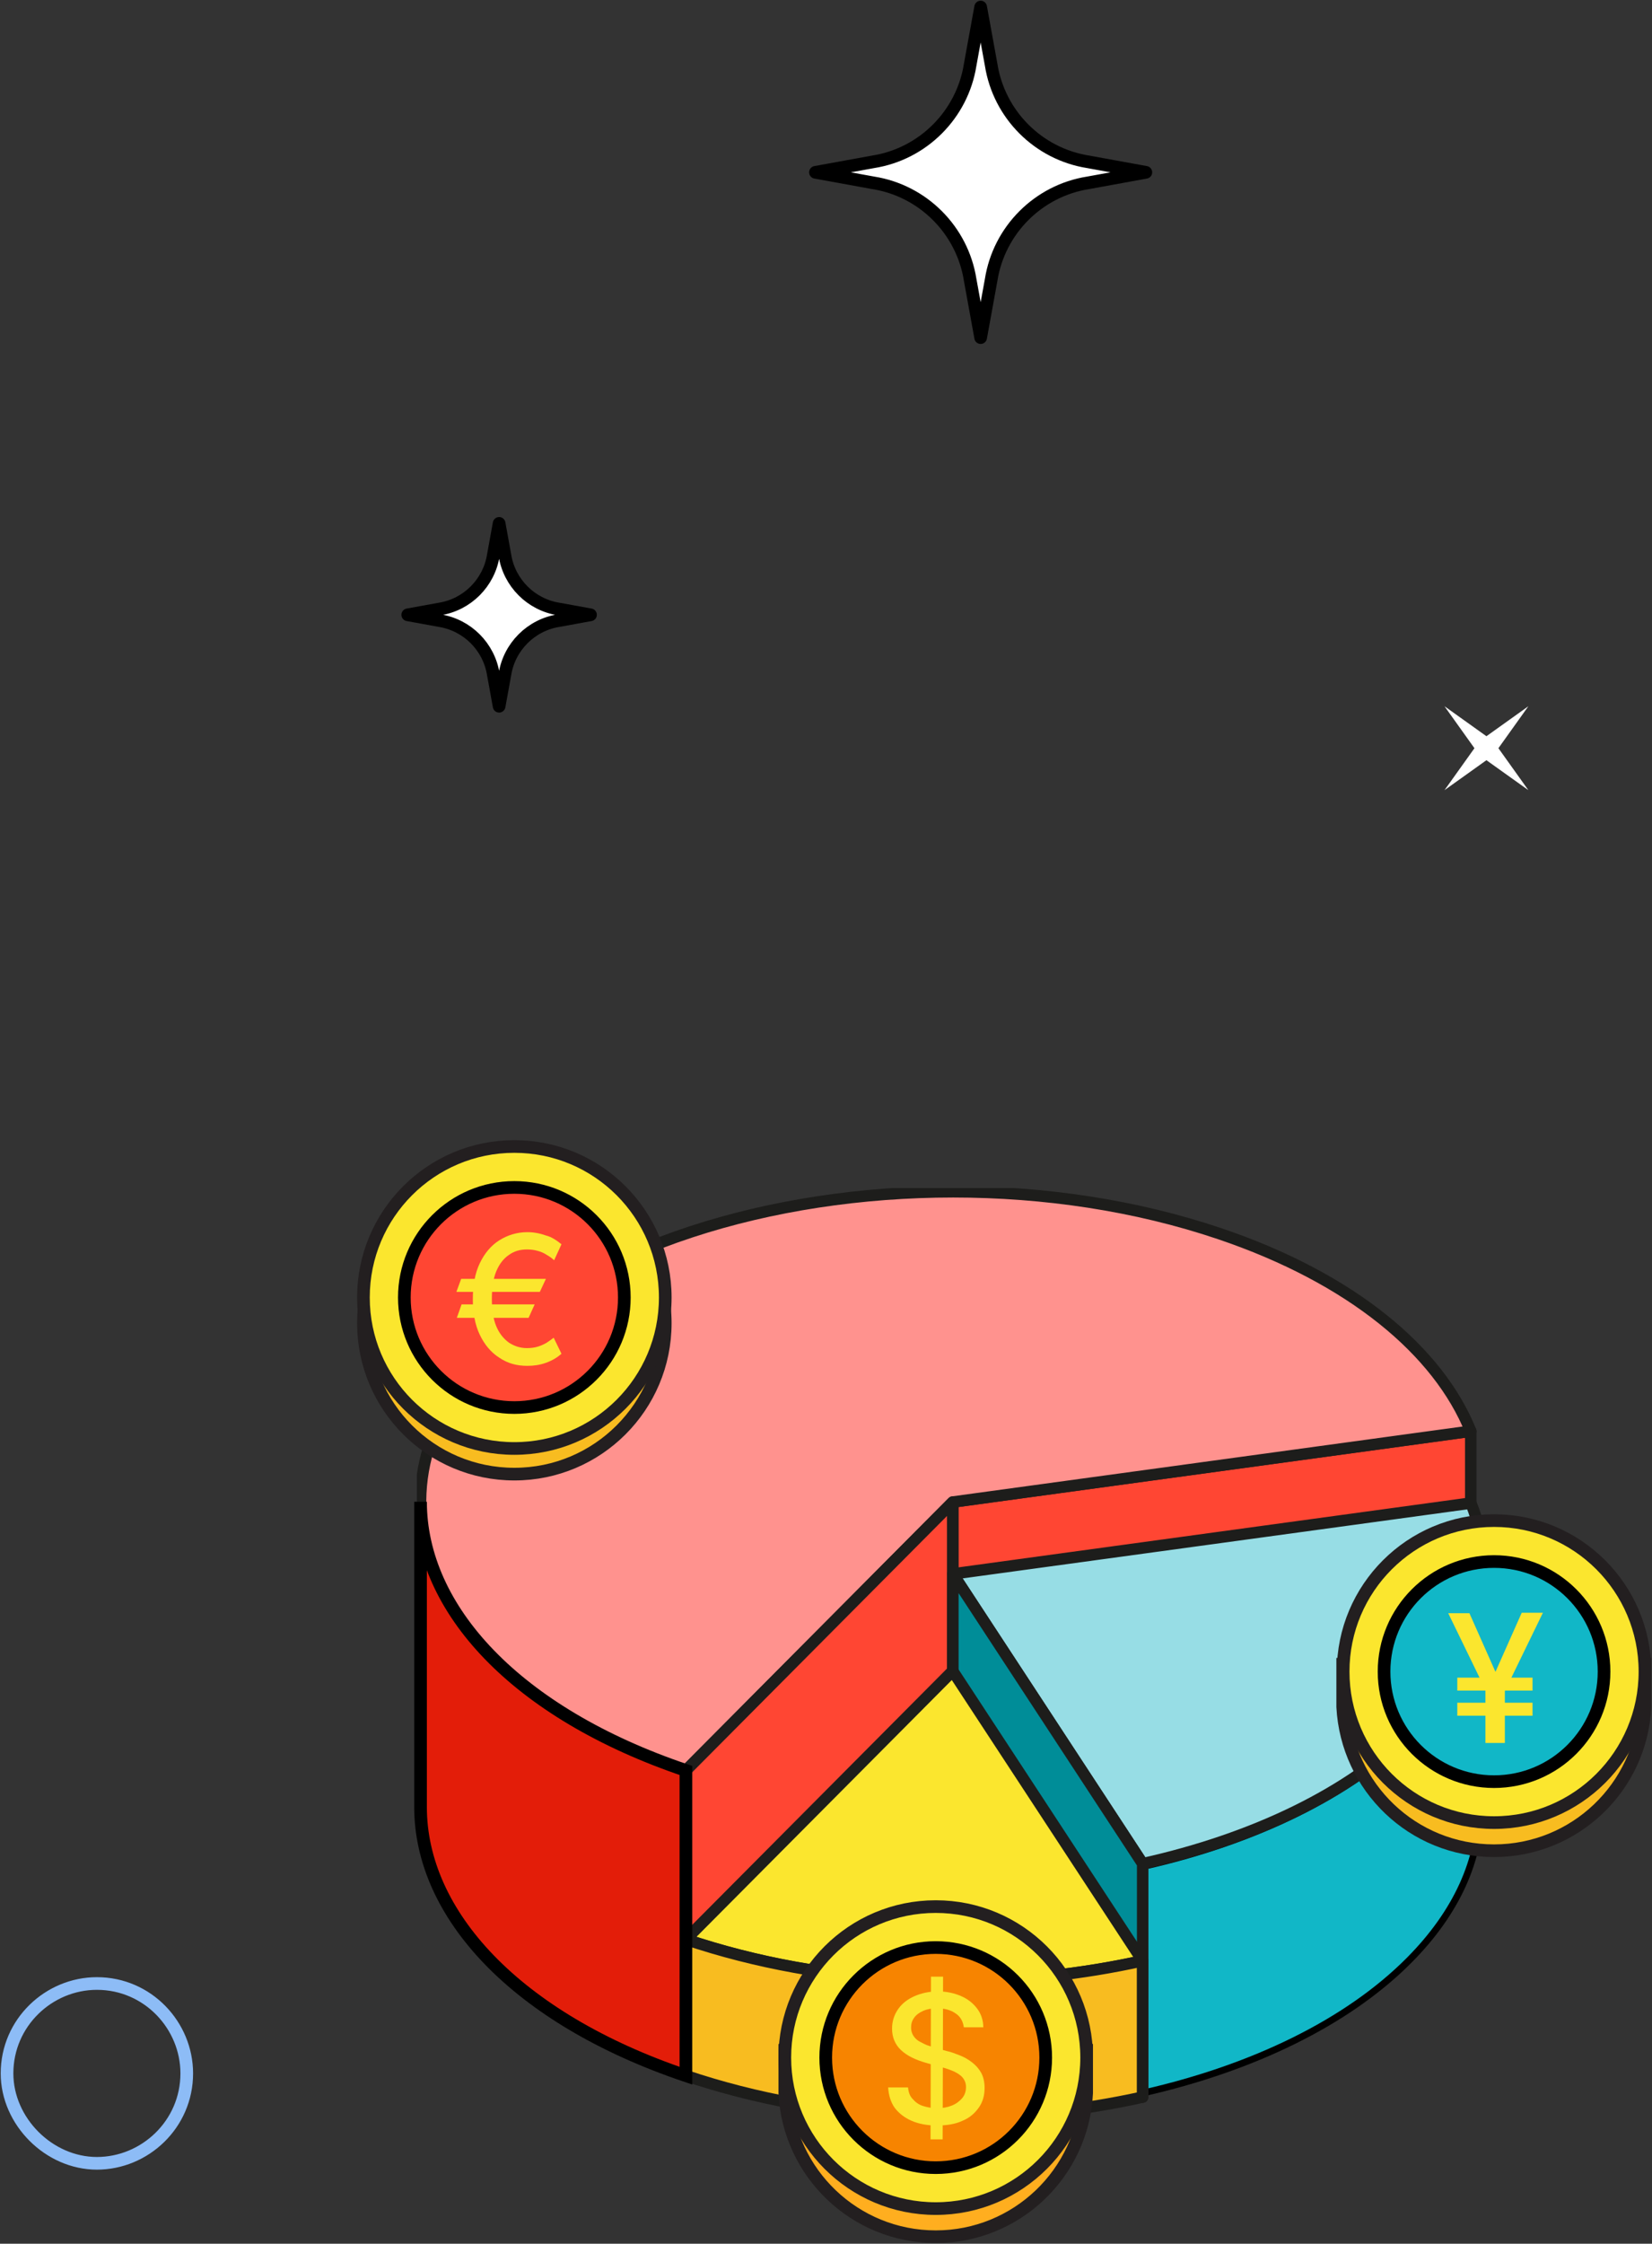 <svg width="235" height="319" viewBox="0 0 235 319" fill="none" xmlns="http://www.w3.org/2000/svg">
<rect x="0" y="0" width="235" height="319" fill="#333333" stroke="none"/>
<g clip-path="url(#clip0_580_5610)">
<path d="M209.219 203.477V246.876L135.529 256.951V213.547L209.219 203.477Z" fill="#FF4633" stroke="#1D1D1B" stroke-width="1.634" stroke-linecap="round" stroke-linejoin="round"/>
<path d="M135.597 169.438C148.479 169.438 161.54 171.358 173.487 175.393C192.272 181.739 204.613 192.068 209.219 203.478L135.524 213.554L97.566 251.715C61.404 239.492 49.078 212.51 70.042 191.43C84.08 177.319 109.481 169.438 135.597 169.438Z" fill="#FF928E" stroke="#1D1D1B" stroke-width="1.634" stroke-linecap="round" stroke-linejoin="round"/>
<path d="M135.529 213.551V256.955L97.571 295.111V251.712L135.529 213.551Z" fill="#FF4633" stroke="#1D1D1B" stroke-width="1.634" stroke-linecap="round" stroke-linejoin="round"/>
<path d="M201.127 246.194C205.975 241.321 209.077 236.114 210.524 230.827V256.966C210.524 264.323 207.299 271.814 200.449 278.7C191.592 287.602 178.13 294.026 162.778 297.526V265.325C178.329 261.816 192.056 255.311 201.127 246.194L201.127 246.194Z" fill="#11B7C7" stroke="black" stroke-width="0.956"/>
<path d="M209.235 213.695C213.494 224.262 211.109 235.756 201.037 245.885C191.983 254.984 178.198 261.489 162.548 264.97L135.545 223.771L209.235 213.695Z" fill="#97DDE5" stroke="#1D1D1B" stroke-width="1.634" stroke-linecap="round" stroke-linejoin="round"/>
<path d="M162.548 264.97V298.151L135.545 256.952V223.766L162.548 264.97Z" fill="#008D98" stroke="#1D1D1B" stroke-width="1.634" stroke-linecap="round" stroke-linejoin="round"/>
<path d="M162.538 278.772L135.529 237.573L135.476 237.942L135.529 237.562L97.565 275.723C107.559 279.1 118.32 280.988 129.111 281.521H129.164C129.164 281.521 129.195 281.521 129.211 281.526C131.265 281.621 133.412 281.679 135.461 281.679C144.73 281.679 153.909 280.687 162.532 278.772H162.538Z" fill="#FBE62E" stroke="#1D1D1B" stroke-width="1.634" stroke-linecap="round" stroke-linejoin="round"/>
<path d="M135.466 281.678C133.386 281.678 131.254 281.62 129.169 281.52C118.362 280.993 107.58 279.099 97.565 275.723V295.104C107.57 298.48 118.346 300.374 129.148 300.901H129.211C131.275 301.001 133.402 301.059 135.461 301.059C144.73 301.059 153.909 300.068 162.532 298.153V278.772C153.914 280.687 144.735 281.678 135.461 281.678H135.466Z" fill="#F8BC20" stroke="#1D1D1B" stroke-width="1.634" stroke-linecap="round" stroke-linejoin="round"/>
</g>
<path d="M59.823 256.911V213.512C59.823 228.731 73.351 243.533 97.571 251.71V295.109C73.351 286.927 59.823 272.125 59.823 256.911Z" fill="#E31D09" stroke="black" stroke-width="1.8"/>
<path d="M212.532 263.122C224.035 263.122 233.446 254.08 234 242.7V236.61H233.385C231.109 227.137 222.62 220.125 212.471 220.125C202.321 220.125 193.833 227.137 191.557 236.61H191.003C191.003 236.61 191.003 241.285 191.003 241.654C191.003 242.023 191.003 242.331 191.003 242.7C191.618 254.08 200.968 263.122 212.532 263.122Z" fill="#F8BC20" stroke="#231F20" stroke-width="1.8" stroke-miterlimit="10"/>
<path d="M212.532 259.123C224.388 259.123 233.999 249.512 233.999 237.655C233.999 225.799 224.388 216.188 212.532 216.188C200.675 216.188 191.064 225.799 191.064 237.655C191.064 249.512 200.675 259.123 212.532 259.123Z" fill="#FBE62E" stroke="#231F20" stroke-width="1.8" stroke-miterlimit="10"/>
<path d="M228.179 237.656C228.179 246.298 221.174 253.303 212.532 253.303C203.891 253.303 196.885 246.298 196.885 237.656C196.885 229.015 203.891 222.009 212.532 222.009C221.174 222.009 228.179 229.015 228.179 237.656Z" fill="#11B7C7" stroke="black" stroke-width="1.8"/>
<path d="M209.025 229.351L213.454 239.316L211.424 240.484L206.011 229.351H209.025ZM218.006 238.516V240.361H207.303V238.516H218.006ZM218.006 242.084V243.929H207.303V242.084H218.006ZM214.069 238.085V247.804H211.301V238.085H214.069ZM212.039 239.254L216.468 229.289H219.482L214.069 240.423L212.039 239.254Z" fill="#FBE62E"/>
<path d="M133.109 318.001C144.612 318.001 154.023 308.959 154.577 297.579V291.489H153.962C151.686 282.016 143.197 275.004 133.048 275.004C122.898 275.004 114.41 282.016 112.134 291.489H111.642C111.642 291.489 111.642 296.164 111.642 296.533C111.642 296.902 111.642 297.21 111.642 297.579C112.195 308.959 121.607 318.001 133.109 318.001Z" fill="#FFAE1F" stroke="#231F20" stroke-width="1.8" stroke-miterlimit="10"/>
<path d="M133.109 314.002C144.966 314.002 154.577 304.39 154.577 292.534C154.577 280.678 144.966 271.066 133.109 271.066C121.253 271.066 111.642 280.678 111.642 292.534C111.642 304.39 121.253 314.002 133.109 314.002Z" fill="#FBE62E" stroke="#231F20" stroke-width="1.8" stroke-miterlimit="10"/>
<path d="M148.755 292.535C148.755 301.177 141.75 308.182 133.108 308.182C124.467 308.182 117.462 301.177 117.462 292.535C117.462 283.894 124.467 276.888 133.108 276.888C141.75 276.888 148.755 283.894 148.755 292.535Z" fill="#F78400" stroke="black" stroke-width="1.8"/>
<path d="M137.107 288.228C136.984 287.367 136.615 286.69 135.939 286.26C135.262 285.768 134.339 285.522 133.294 285.522C132.555 285.522 131.879 285.645 131.325 285.891C130.772 286.137 130.341 286.444 130.034 286.875C129.726 287.305 129.603 287.736 129.603 288.29C129.603 288.72 129.726 289.089 129.91 289.397C130.095 289.704 130.403 290.012 130.71 290.197C131.079 290.381 131.387 290.566 131.817 290.75C132.186 290.873 132.555 290.996 132.925 291.119L134.708 291.611C135.324 291.734 135.877 291.98 136.554 292.226C137.169 292.473 137.722 292.78 138.276 293.211C138.83 293.641 139.26 294.133 139.568 294.687C139.875 295.241 140.06 295.979 140.06 296.84C140.06 297.886 139.814 298.808 139.26 299.608C138.707 300.408 137.969 301.084 136.923 301.515C135.877 302.007 134.647 302.191 133.232 302.191C131.879 302.191 130.649 301.945 129.664 301.515C128.68 301.084 127.881 300.469 127.265 299.669C126.712 298.87 126.404 297.886 126.343 296.778H129.172C129.234 297.455 129.418 298.009 129.849 298.439C130.218 298.87 130.71 299.239 131.325 299.423C131.94 299.608 132.555 299.731 133.294 299.731C134.093 299.731 134.77 299.608 135.385 299.362C136 299.116 136.492 298.747 136.861 298.316C137.23 297.886 137.415 297.332 137.415 296.717C137.415 296.163 137.23 295.733 136.923 295.364C136.615 294.994 136.185 294.748 135.693 294.502C135.139 294.256 134.585 294.072 133.909 293.887L131.694 293.272C130.218 292.842 129.049 292.288 128.188 291.488C127.327 290.689 126.896 289.643 126.896 288.413C126.896 287.367 127.204 286.444 127.758 285.645C128.311 284.845 129.111 284.23 130.095 283.799C131.079 283.369 132.186 283.123 133.417 283.123C134.647 283.123 135.754 283.369 136.738 283.799C137.722 284.23 138.461 284.845 139.014 285.583C139.568 286.321 139.875 287.244 139.875 288.228H137.107ZM132.371 304.16L132.432 281.031H134.155L134.093 304.16H132.371Z" fill="#FBE62E"/>
<path d="M73.166 209.58C85.022 209.58 94.634 199.969 94.634 188.112C94.634 176.256 85.022 166.645 73.166 166.645C61.31 166.645 51.698 176.256 51.698 188.112C51.698 199.969 61.31 209.58 73.166 209.58Z" fill="#F8BC20" stroke="#231F20" stroke-width="1.8" stroke-miterlimit="10"/>
<path d="M73.166 205.935C85.022 205.935 94.634 196.324 94.634 184.468C94.634 172.611 85.022 163 73.166 163C61.31 163 51.698 172.611 51.698 184.468C51.698 196.324 61.31 205.935 73.166 205.935Z" fill="#FBE62E" stroke="#231F20" stroke-width="1.8" stroke-miterlimit="10"/>
<path d="M88.812 184.469C88.812 193.11 81.807 200.115 73.165 200.115C64.524 200.115 57.519 193.11 57.519 184.469C57.519 175.827 64.524 168.822 73.165 168.822C81.807 168.822 88.812 175.827 88.812 184.469Z" fill="#FF4633" stroke="black" stroke-width="1.8"/>
<path d="M77.656 181.823L76.795 183.668H64.923L65.6 181.823H77.656ZM76.056 185.452L75.195 187.359H64.984L65.661 185.452H76.056ZM79.87 176.902L78.825 179.178C78.517 178.87 78.148 178.624 77.717 178.378C77.348 178.132 76.918 177.948 76.426 177.825C75.995 177.702 75.503 177.64 74.949 177.64C73.965 177.64 73.104 177.886 72.366 178.44C71.628 178.932 71.013 179.732 70.582 180.777C70.151 181.823 69.967 183.115 69.967 184.653C69.967 186.19 70.151 187.482 70.582 188.528C71.013 189.574 71.628 190.312 72.366 190.865C73.104 191.357 73.965 191.665 74.949 191.665C75.503 191.665 75.995 191.603 76.426 191.48C76.856 191.357 77.287 191.173 77.717 190.927C78.086 190.681 78.456 190.435 78.763 190.189L79.87 192.465C79.255 193.018 78.517 193.449 77.656 193.756C76.795 194.064 75.933 194.187 75.011 194.187C73.473 194.187 72.181 193.818 71.013 193.018C69.844 192.28 68.921 191.173 68.245 189.758C67.568 188.343 67.26 186.621 67.26 184.714C67.26 182.746 67.568 181.023 68.245 179.609C68.921 178.194 69.844 177.087 71.013 176.348C72.181 175.61 73.534 175.18 75.011 175.18C75.995 175.18 76.856 175.364 77.717 175.672C78.456 175.856 79.194 176.348 79.87 176.902Z" fill="#FBE62E"/>
<path d="M205.482 112.34L209.743 106.375L205.482 100.41L211.447 104.671L217.413 100.41L213.152 106.375L217.413 112.34L211.447 108.08L205.482 112.34Z" fill="white"/>
<path d="M71.001 100.41L70.176 95.871C69.556 91.95 66.461 88.855 62.541 88.236L58.001 87.41L62.541 86.585C66.461 85.966 69.556 82.871 70.176 78.95L71.001 74.41L71.826 78.95C72.445 82.871 75.541 85.966 79.461 86.585L84.001 87.41L79.461 88.236C75.541 88.855 72.445 91.95 71.826 95.871L71.001 100.41Z" fill="white" stroke="black" stroke-width="1.8" stroke-miterlimit="10" stroke-linejoin="round"/>
<path d="M13.783 307.565C20.601 307.565 26.566 302.026 26.566 294.782C26.566 287.965 21.027 282 13.783 282C6.966 282 1.001 287.539 1.001 294.782C1.001 301.6 6.966 307.565 13.783 307.565Z" stroke="#8DBCF6" stroke-width="1.8" stroke-miterlimit="10" stroke-linejoin="round"/>
<path d="M139.5 48L138.008 39.794C136.889 32.706 131.294 27.111 124.206 25.992L116 24.5L124.206 23.008C131.294 21.889 136.889 16.294 138.008 9.206L139.5 1L140.992 9.206C142.111 16.294 147.706 21.889 154.794 23.008L163 24.5L154.794 25.992C147.706 27.111 142.111 32.706 140.992 39.794L139.5 48Z" fill="white" stroke="black" stroke-width="1.8" stroke-miterlimit="10" stroke-linejoin="round"/>
<defs>
<clipPath id="clip0_580_5610">
<rect width="152.473" height="132.672" fill="white" transform="translate(59.298 168.91)"/>
</clipPath>
</defs>
</svg>
